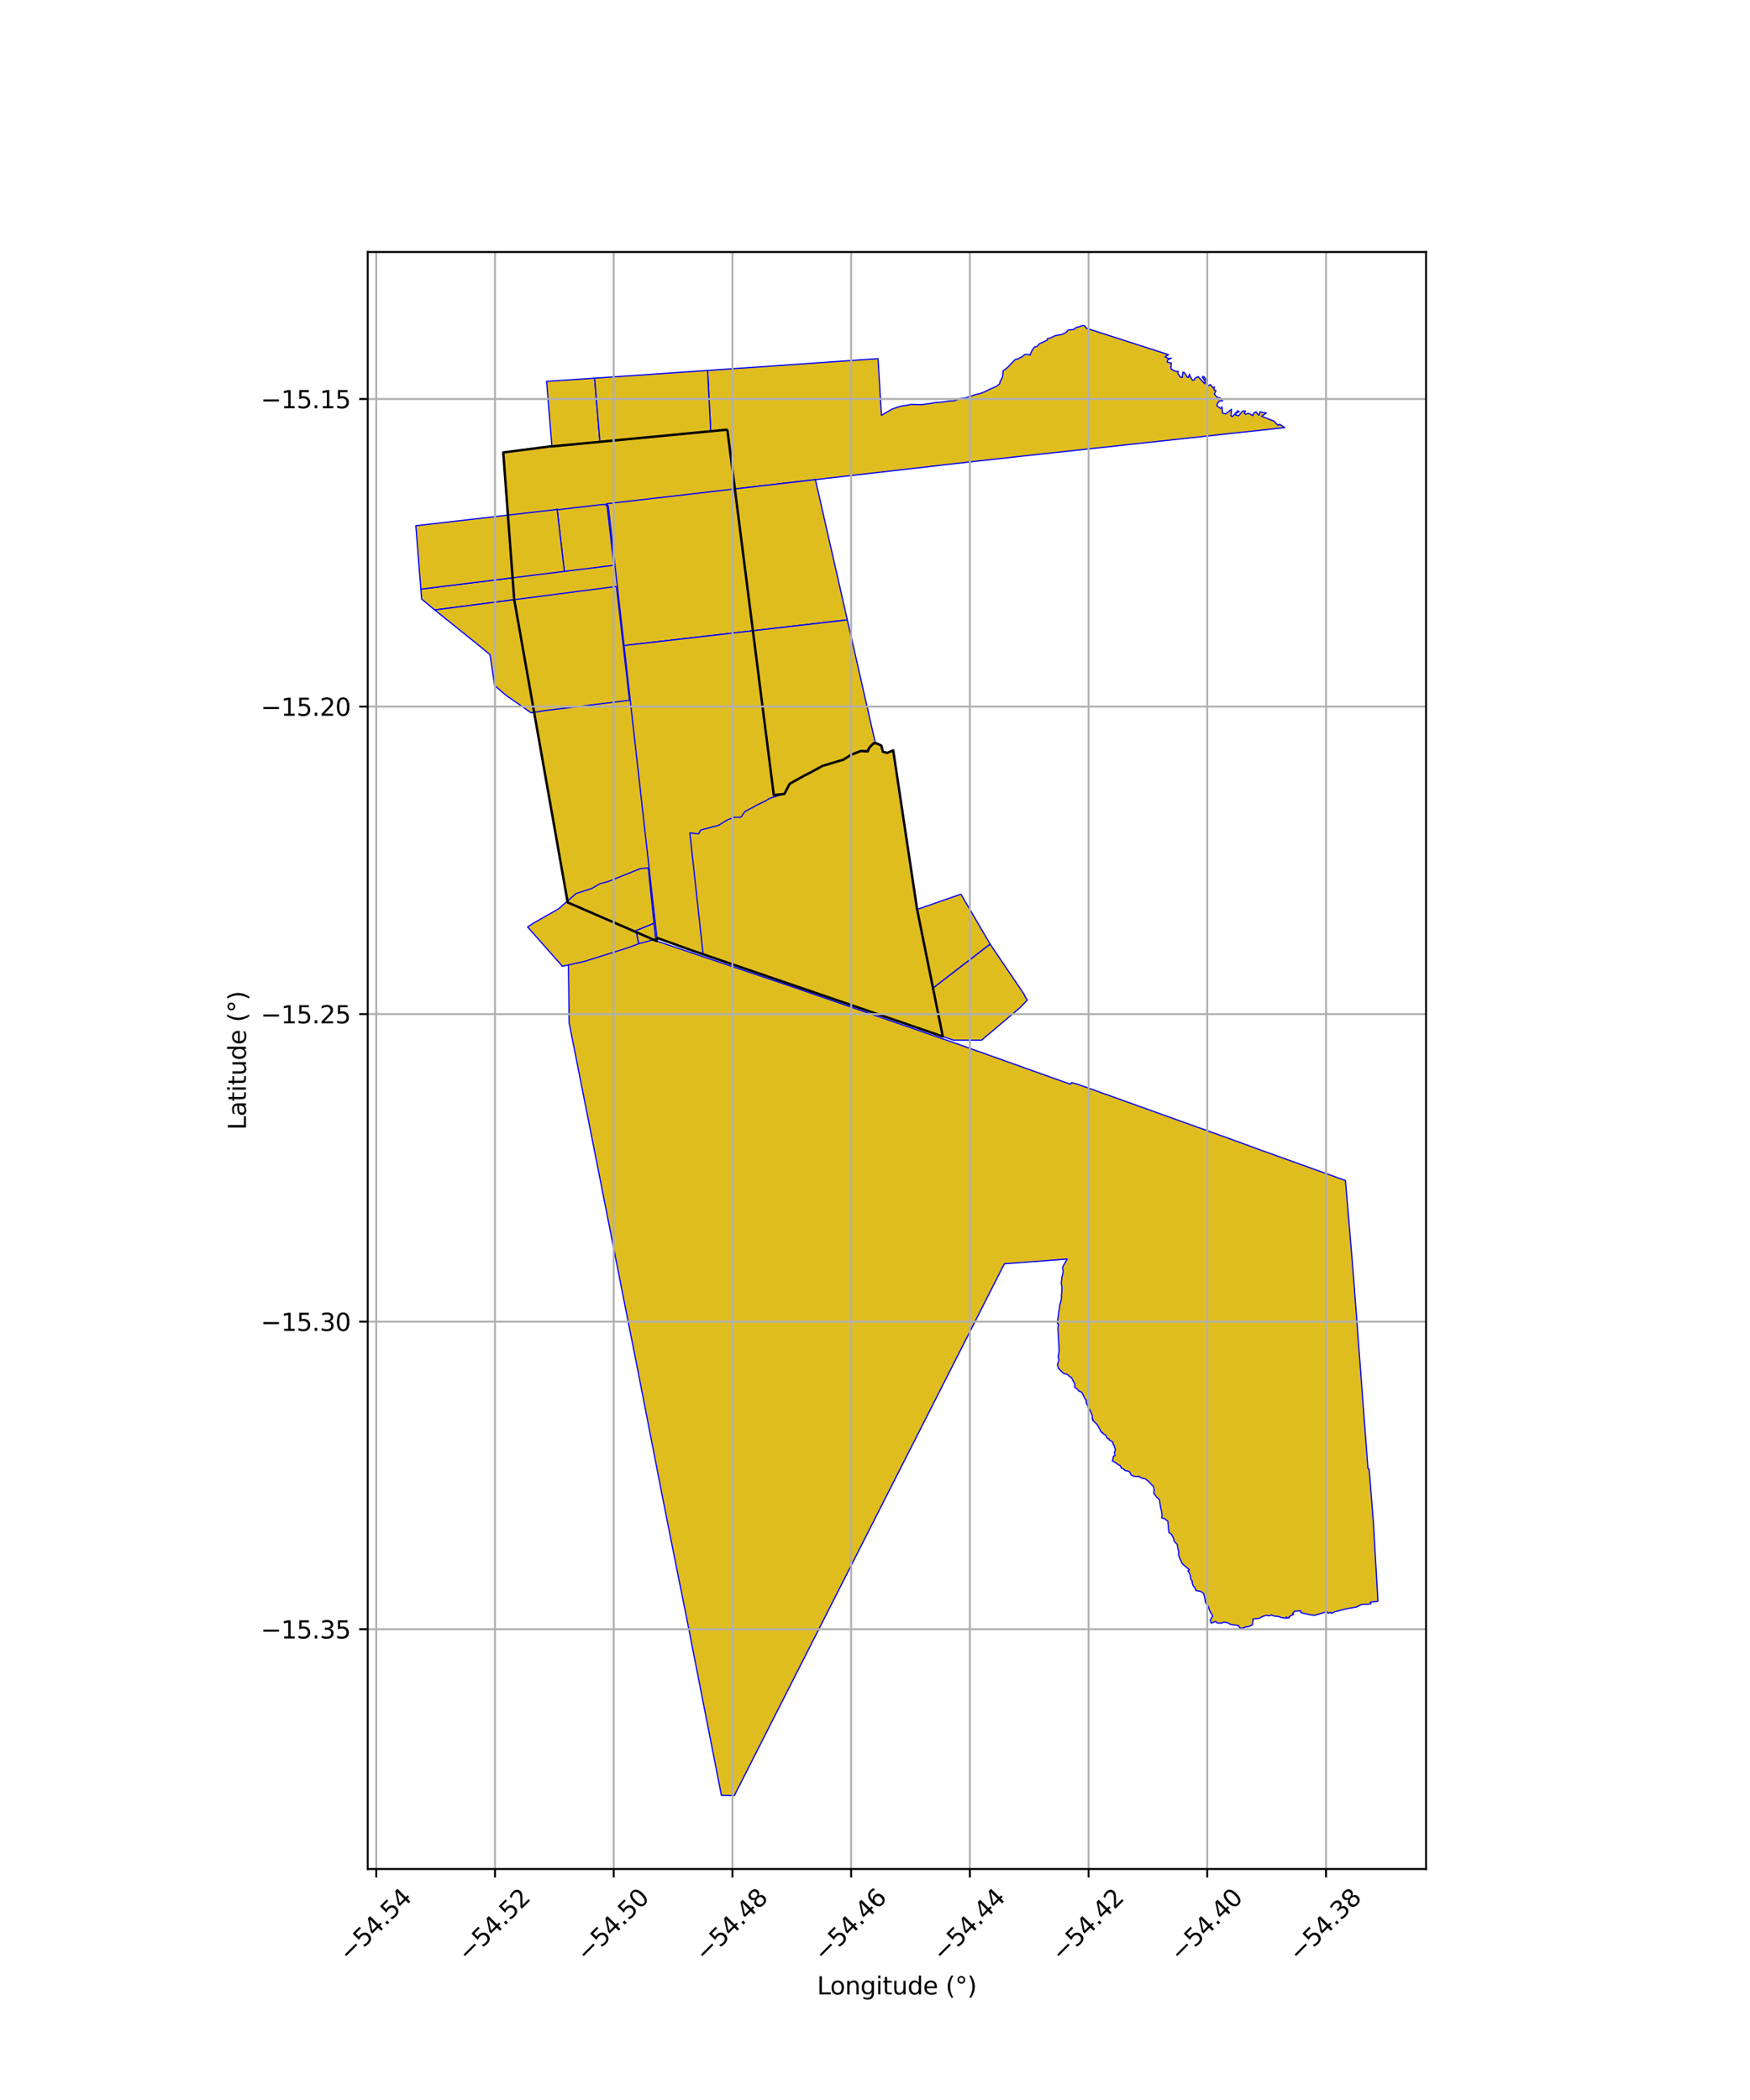 <?xml version="1.0" encoding="utf-8" standalone="no"?>
<!DOCTYPE svg PUBLIC "-//W3C//DTD SVG 1.1//EN"
  "http://www.w3.org/Graphics/SVG/1.1/DTD/svg11.dtd">
<svg xmlns:xlink="http://www.w3.org/1999/xlink" width="720pt" height="864pt" viewBox="0 0 720 864" xmlns="http://www.w3.org/2000/svg" version="1.1">
 <defs>
  <style type="text/css">*{stroke-linejoin: round; stroke-linecap: butt}</style>
 </defs>
 <g id="figure_1">
  <g id="patch_1">
   <path d="M 0 864 
L 720 864 
L 720 0 
L 0 0 
z
" style="fill: #ffffff"/>
  </g>
  <g id="axes_1">
   <g id="patch_2">
    <path d="M 151.288 768.96 
L 586.712 768.96 
L 586.712 103.68 
L 151.288 103.68 
z
" style="fill: #ffffff"/>
   </g>
   <g id="PatchCollection_1">
    <path d="M 445.553 133.92 
L 446.338 134.112 
L 446.989 135.051 
L 447.032 135.065 
L 480.797 145.935 
L 479.33 146.758 
L 480.616 147.468 
L 481.894 147.348 
L 480.312 148.2 
L 480.217 149.002 
L 481.885 149.376 
L 481.743 150.943 
L 481.803 151.852 
L 483.604 152.772 
L 484.802 152.824 
L 484.507 153.525 
L 485.724 155.203 
L 486.386 155.27 
L 486.728 153.136 
L 487.269 153.265 
L 488.417 155.089 
L 488.949 155.267 
L 489.384 153.951 
L 489.71 154.876 
L 490.561 156.35 
L 491.18 156.477 
L 491.558 155.759 
L 492.914 154.929 
L 495.681 157.881 
L 495.872 157.025 
L 494.648 155.198 
L 495.099 154.821 
L 496.639 156.64 
L 496.667 157.947 
L 497.04 158.765 
L 497.98 158.218 
L 499.1 159.576 
L 499.619 159.218 
L 499.462 160.417 
L 500.28 160.694 
L 499.596 162.19 
L 501.319 163.893 
L 501.791 163.565 
L 503.042 164.932 
L 501.633 164.987 
L 500.799 166.078 
L 500.68 166.961 
L 502.184 168.072 
L 502.754 167.426 
L 503.004 169.922 
L 504.206 170.333 
L 506.704 168.379 
L 506.439 170.997 
L 506.987 171.426 
L 509.241 169.035 
L 509.84 169.316 
L 508.496 170.019 
L 508.361 170.764 
L 509.627 171.047 
L 511.149 169.247 
L 512.354 169.031 
L 512.042 169.964 
L 512.445 170.469 
L 513.683 170.023 
L 515.473 171.001 
L 515.816 169.976 
L 516.754 169.415 
L 517.201 170.06 
L 517.965 170.892 
L 518.457 169.371 
L 518.992 169.635 
L 521.042 169.894 
L 519.074 171.267 
L 524.22 173.294 
L 525.804 175.023 
L 526.454 174.568 
L 528.588 175.921 
L 504.844 178.504 
L 475.878 181.653 
L 419.728 187.753 
L 397.384 190.234 
L 335.485 197.332 
L 300.311 201.394 
L 297.207 201.752 
L 296.837 201.666 
L 295.98 201.121 
L 295.661 200.868 
L 294.849 200.606 
L 293.495 198.737 
L 293.463 198.057 
L 293.42 197.212 
L 291.118 152.408 
L 299.152 151.868 
L 326.995 149.939 
L 361.246 147.556 
L 362.608 169.998 
L 362.66 170.861 
L 367.004 168.323 
L 369.76 167.365 
L 371.079 167.021 
L 373.46 166.702 
L 374.79 166.362 
L 376.789 166.404 
L 379.04 166.481 
L 382.454 166.059 
L 384.997 165.607 
L 387.593 165.451 
L 390.325 165.036 
L 392.702 164.848 
L 395.262 163.944 
L 397.168 163.747 
L 398.86 163.169 
L 401.213 162.414 
L 403.529 161.824 
L 405.219 161.124 
L 407.683 159.935 
L 409.986 158.939 
L 411.273 157.921 
L 411.444 157.084 
L 412.478 155.062 
L 412.728 152.564 
L 414.662 151.089 
L 416.691 148.898 
L 417.729 147.889 
L 418.727 147.734 
L 419.808 147.049 
L 420.34 146.917 
L 421.555 145.898 
L 422.105 145.757 
L 423.451 145.906 
L 423.785 146.145 
L 424.447 144.491 
L 425.401 142.988 
L 425.967 142.693 
L 426.708 142.565 
L 427.5 141.519 
L 430.923 139.897 
L 430.899 139.328 
L 431.909 139.135 
L 434.236 138.077 
L 436.782 137.637 
L 438.644 136.736 
L 439.437 135.814 
L 441.748 135.532 
L 442.733 134.778 
L 443.916 134.452 
L 445.553 133.92 
" clip-path="url(#pbb862dd84d)" style="fill: #e0bd1f; stroke: #0000ff; stroke-width: 0.5"/>
    <path d="M 244.632 155.59 
L 248.952 207.153 
L 248.428 207.046 
L 229.892 209.201 
L 229.123 208.837 
L 224.884 156.906 
L 244.632 155.59 
" clip-path="url(#pbb862dd84d)" style="fill: #e0bd1f; stroke: #0000ff; stroke-width: 0.5"/>
    <path d="M 291.118 152.408 
L 293.42 197.212 
L 293.463 198.057 
L 293.451 198.752 
L 294.822 200.646 
L 295.639 200.909 
L 295.954 201.159 
L 296.819 201.708 
L 297.006 201.782 
L 295.427 201.964 
L 249.354 207.288 
L 248.952 207.153 
L 244.632 155.59 
L 291.118 152.408 
" clip-path="url(#pbb862dd84d)" style="fill: #e0bd1f; stroke: #0000ff; stroke-width: 0.5"/>
    <path d="M 233.562 371.289 
L 270.107 387.145 
L 325.105 405.696 
L 365.851 419.797 
L 388.087 427.491 
L 391.474 428.641 
L 440.417 446.084 
L 440.919 445.415 
L 443.328 446.093 
L 446.203 447.09 
L 454.304 449.993 
L 461.794 452.677 
L 469.589 455.474 
L 477.385 458.272 
L 485.174 461.068 
L 492.971 463.861 
L 506.79 468.815 
L 511.466 470.514 
L 518.154 472.992 
L 543.941 482.234 
L 553.567 485.714 
L 555.526 509.04 
L 556.902 525.656 
L 562.799 604.004 
L 563.323 604.599 
L 565.107 627.155 
L 566.92 658.806 
L 563.877 659.131 
L 564.027 659.866 
L 562.839 660.027 
L 560.126 660.168 
L 557.908 661.218 
L 554.521 661.8 
L 551.918 662.427 
L 549.225 663.088 
L 547.811 663.807 
L 547.373 663.309 
L 546.43 663.727 
L 545.903 663.082 
L 540.839 664.621 
L 538.981 664.365 
L 536.786 663.866 
L 535.238 663.44 
L 535.139 662.724 
L 532.546 662.927 
L 531.781 663.994 
L 532.223 664.223 
L 531.23 664.71 
L 530.369 665.165 
L 530.473 665.643 
L 529.536 665.73 
L 529.408 665.318 
L 529.014 665.369 
L 529.091 665.785 
L 527.211 665.494 
L 525.871 665.019 
L 524.21 664.883 
L 523.009 664.486 
L 522.099 664.827 
L 521.013 664.56 
L 519.325 665.126 
L 517.89 665.887 
L 515.592 666.071 
L 515.292 668.53 
L 513.736 669.213 
L 512.464 669.36 
L 511.178 669.852 
L 510.117 669.795 
L 509.496 668.789 
L 507.611 668.548 
L 506.131 668.285 
L 505.173 667.648 
L 503.616 667.395 
L 502.474 667.795 
L 500.911 667.743 
L 499.99 667.105 
L 498.351 667.847 
L 497.93 666.657 
L 498.885 664.886 
L 497.628 662.507 
L 497.142 660.912 
L 495.989 659.356 
L 495.72 657.63 
L 495.191 655.531 
L 493.979 654.75 
L 491.997 654.384 
L 491.755 653.471 
L 490.805 652.244 
L 490.467 651.121 
L 490.595 650.692 
L 489.938 649.633 
L 489.718 648.125 
L 489.287 647.137 
L 488.744 646.279 
L 489.355 645.843 
L 486.928 643.802 
L 486.209 643.048 
L 485.91 642.139 
L 485.275 640.954 
L 484.839 639.362 
L 485.032 638.673 
L 484.611 637.021 
L 484.288 635.338 
L 483.642 634.748 
L 483.005 633.918 
L 482.918 633.08 
L 481.968 631.24 
L 480.938 630.543 
L 480.666 628.232 
L 480.49 625.875 
L 479.173 624.867 
L 477.956 624.503 
L 478.084 623.241 
L 477.816 621.339 
L 477.629 620.89 
L 477.085 617.669 
L 477.034 617.071 
L 475.782 615.857 
L 474.69 614.372 
L 474.838 613.067 
L 474.723 612.124 
L 474.524 611.482 
L 473.867 610.926 
L 472.415 609.348 
L 471.065 608.374 
L 470.209 608.272 
L 469.013 607.801 
L 468.618 607.395 
L 467.783 607.517 
L 466.629 607.419 
L 465.433 606.892 
L 464.656 605.454 
L 463.774 605.187 
L 462.763 604.938 
L 462.35 604.453 
L 461.942 604.262 
L 461.354 604.056 
L 460.952 603.048 
L 460.183 602.665 
L 459.068 601.879 
L 458.167 601.318 
L 457.627 601.046 
L 457.959 600.177 
L 457.996 599.441 
L 458.292 598.999 
L 458.657 598.954 
L 458.668 598.54 
L 458.485 597.63 
L 458.75 597.061 
L 458.895 596.067 
L 458.655 595.758 
L 458.473 595.046 
L 458.413 594.654 
L 457.95 594.216 
L 457.889 593.439 
L 457.591 593.127 
L 457.141 592.826 
L 456.584 592.668 
L 456.261 591.972 
L 455.869 591.999 
L 455.561 591.723 
L 454.95 590.575 
L 454.644 590.252 
L 454.279 590.15 
L 453.779 589.735 
L 453.709 589.449 
L 453.27 589.377 
L 453.014 588.851 
L 452.748 588.834 
L 452.718 588.431 
L 451.354 586.053 
L 449.507 584.297 
L 449.733 584.094 
L 449.632 583.847 
L 449.333 583.738 
L 449.428 582.628 
L 448.343 579.856 
L 447.786 579.502 
L 447.639 578.597 
L 446.862 577.104 
L 446.958 576.103 
L 446.399 575.556 
L 445.098 572.846 
L 443.918 572.323 
L 442.91 571.249 
L 442.166 570.726 
L 442.235 569.515 
L 440.789 566.719 
L 440.289 566.503 
L 439.04 565.406 
L 437.653 565.126 
L 435.469 563.002 
L 435.043 561.438 
L 435.709 559.554 
L 435.334 558.274 
L 435.731 555.866 
L 435.68 554.286 
L 435.244 546.568 
L 435.475 544.841 
L 434.99 544.382 
L 435.695 539.204 
L 435.824 538.502 
L 435.906 538.174 
L 435.883 537.323 
L 436.57 535.061 
L 436.735 533.729 
L 436.675 532.617 
L 436.832 532.038 
L 436.923 529.509 
L 436.627 528.025 
L 436.808 526.033 
L 437.046 524.786 
L 437.223 524.371 
L 437.426 522.981 
L 437.224 521.964 
L 437.225 521.177 
L 438.075 519.734 
L 439.073 517.985 
L 417.317 519.668 
L 413.216 519.969 
L 302.147 738.72 
L 296.802 738.633 
L 294.491 726.844 
L 290.466 706.318 
L 282.367 665.004 
L 280.728 656.821 
L 278.408 645.316 
L 272.191 614.013 
L 262.342 563.45 
L 256.061 531.705 
L 246.13 481.275 
L 234.156 420.857 
L 233.562 371.289 
" clip-path="url(#pbb862dd84d)" style="fill: #e0bd1f; stroke: #0000ff; stroke-width: 0.5"/>
    <path d="M 252.579 232.568 
L 253.611 241.275 
L 178.864 250.956 
L 173.468 246.462 
L 173.146 242.385 
L 232.193 235.085 
L 252.579 232.568 
" clip-path="url(#pbb862dd84d)" style="fill: #e0bd1f; stroke: #0000ff; stroke-width: 0.5"/>
    <path d="M 299.246 176.771 
L 318.352 327.115 
L 322.706 326.665 
L 324.931 322.437 
L 330.886 319.13 
L 333.755 317.672 
L 338.356 315.127 
L 343.599 313.561 
L 346.982 312.571 
L 350.162 310.546 
L 354.118 308.993 
L 356.984 309.159 
L 357.66 307.653 
L 358.181 307.036 
L 359.422 305.82 
L 360.683 305.834 
L 362.604 306.766 
L 363.239 309.267 
L 365.05 309.765 
L 367.487 308.712 
L 377.326 374.155 
L 387.889 426.459 
L 284.784 391.081 
L 270.427 385.917 
L 270.107 387.145 
L 233.562 371.289 
L 211.563 246.658 
L 207.049 186.157 
L 226.363 183.655 
L 227.278 183.644 
L 299.246 176.771 
" clip-path="url(#pbb862dd84d)" style="fill: #e0bd1f; stroke: #0000ff; stroke-width: 0.5"/>
    <path d="M 266.713 357.084 
L 269.08 379.891 
L 261.71 382.873 
L 262.814 388.263 
L 258.584 389.868 
L 240.526 395.532 
L 231.387 397.551 
L 217.073 381.378 
L 219.379 379.862 
L 229.699 373.982 
L 237.038 367.619 
L 243.437 365.55 
L 246.736 363.642 
L 250.473 362.587 
L 263.446 357.384 
L 266.713 357.084 
" clip-path="url(#pbb862dd84d)" style="fill: #e0bd1f; stroke: #0000ff; stroke-width: 0.5"/>
    <path d="M 248.409 207.509 
L 249.139 207.698 
L 249.55 208.031 
L 249.802 208.462 
L 252.579 232.568 
L 232.193 235.085 
L 229.209 209.466 
L 229.747 209.678 
L 248.409 207.509 
" clip-path="url(#pbb862dd84d)" style="fill: #e0bd1f; stroke: #0000ff; stroke-width: 0.5"/>
    <path d="M 335.485 197.332 
L 348.618 255.043 
L 256.767 265.598 
L 250.27 208.335 
L 250.1 207.859 
L 249.354 207.288 
L 297.006 201.782 
L 335.485 197.332 
" clip-path="url(#pbb862dd84d)" style="fill: #e0bd1f; stroke: #0000ff; stroke-width: 0.5"/>
    <path d="M 348.618 255.043 
L 359.922 304.709 
L 360.344 305.823 
L 359.399 305.721 
L 358.125 306.969 
L 357.59 307.608 
L 356.738 308.777 
L 354.098 308.901 
L 350.142 310.453 
L 347.591 312.075 
L 346.926 312.406 
L 343.586 313.465 
L 338.343 315.031 
L 333.727 317.582 
L 330.855 319.041 
L 324.864 322.386 
L 324.622 322.847 
L 322.654 326.586 
L 316.736 328.439 
L 314.896 329.553 
L 312.731 330.564 
L 306.476 333.888 
L 304.815 336.249 
L 301.96 336.283 
L 299.458 337.237 
L 295.618 339.575 
L 288.349 341.461 
L 287.405 343.079 
L 283.824 342.685 
L 283.849 342.916 
L 289.262 392.458 
L 284.799 391.069 
L 270.441 385.904 
L 270.24 385.431 
L 266.976 356.408 
L 256.767 265.598 
L 348.618 255.043 
" clip-path="url(#pbb862dd84d)" style="fill: #e0bd1f; stroke: #0000ff; stroke-width: 0.5"/>
    <path d="M 269.08 379.891 
L 269.752 386.371 
L 262.814 388.263 
L 261.71 382.873 
L 269.08 379.891 
" clip-path="url(#pbb862dd84d)" style="fill: #e0bd1f; stroke: #0000ff; stroke-width: 0.5"/>
    <path d="M 395.355 367.879 
L 407.375 388.446 
L 383.867 406.548 
L 377.326 374.155 
L 395.355 367.879 
" clip-path="url(#pbb862dd84d)" style="fill: #e0bd1f; stroke: #0000ff; stroke-width: 0.5"/>
    <path d="M 407.375 388.446 
L 421.244 408.924 
L 421.857 410.251 
L 422.692 411.431 
L 419.588 414.65 
L 403.858 427.957 
L 392.202 427.931 
L 392.021 427.865 
L 387.889 426.459 
L 383.867 406.548 
L 407.375 388.446 
" clip-path="url(#pbb862dd84d)" style="fill: #e0bd1f; stroke: #0000ff; stroke-width: 0.5"/>
    <path d="M 253.611 241.275 
L 258.998 288.109 
L 223.568 292.436 
L 223.406 292.464 
L 218.523 293.281 
L 208.142 286.038 
L 203.508 282.041 
L 201.607 269.337 
L 196.546 265.168 
L 178.864 250.956 
L 253.611 241.275 
" clip-path="url(#pbb862dd84d)" style="fill: #e0bd1f; stroke: #0000ff; stroke-width: 0.5"/>
    <path d="M 229.209 209.466 
L 232.193 235.085 
L 173.146 242.385 
L 171.08 216.301 
L 228.73 209.657 
L 229.209 209.466 
" clip-path="url(#pbb862dd84d)" style="fill: #e0bd1f; stroke: #0000ff; stroke-width: 0.5"/>
   </g>
   <g id="PatchCollection_2">
    <path d="M 299.246 176.771 
L 318.352 327.115 
L 322.706 326.665 
L 324.931 322.437 
L 330.886 319.13 
L 333.755 317.672 
L 338.356 315.127 
L 343.599 313.561 
L 346.982 312.571 
L 350.162 310.546 
L 354.118 308.993 
L 356.984 309.159 
L 357.66 307.653 
L 358.181 307.036 
L 359.422 305.82 
L 360.683 305.834 
L 362.604 306.766 
L 363.239 309.267 
L 365.05 309.765 
L 367.487 308.712 
L 377.326 374.155 
L 387.889 426.459 
L 284.784 391.081 
L 270.427 385.917 
L 270.107 387.145 
L 233.562 371.289 
L 211.563 246.658 
L 207.049 186.157 
L 226.363 183.655 
L 227.278 183.644 
L 299.246 176.771 
" clip-path="url(#pbb862dd84d)" style="fill: none; stroke: #000000"/>
   </g>
   <g id="matplotlib.axis_1">
    <g id="xtick_1">
     <g id="line2d_1">
      <path d="M 154.814 768.96 
L 154.814 103.68 
" clip-path="url(#pbb862dd84d)" style="fill: none; stroke: #b0b0b0; stroke-width: 0.8; stroke-linecap: square"/>
     </g>
     <g id="line2d_2">
      <defs>
       <path id="m83c471c3a8" d="M 0 0 
L 0 3.5 
" style="stroke: #000000; stroke-width: 0.8"/>
      </defs>
      <g>
       <use xlink:href="#m83c471c3a8" x="154.814" y="768.96" style="stroke: #000000; stroke-width: 0.8"/>
      </g>
     </g>
     <g id="text_1">
      <!-- −54.54 -->
      <g transform="translate(143.681 807.501) rotate(-45) scale(0.1 -0.1)">
       <defs>
        <path id="DejaVuSans-2212" d="M 678 2272 
L 4684 2272 
L 4684 1741 
L 678 1741 
L 678 2272 
z
" transform="scale(0.016)"/>
        <path id="DejaVuSans-35" d="M 691 4666 
L 3169 4666 
L 3169 4134 
L 1269 4134 
L 1269 2991 
Q 1406 3038 1543 3061 
Q 1681 3084 1819 3084 
Q 2600 3084 3056 2656 
Q 3513 2228 3513 1497 
Q 3513 744 3044 326 
Q 2575 -91 1722 -91 
Q 1428 -91 1123 -41 
Q 819 9 494 109 
L 494 744 
Q 775 591 1075 516 
Q 1375 441 1709 441 
Q 2250 441 2565 725 
Q 2881 1009 2881 1497 
Q 2881 1984 2565 2268 
Q 2250 2553 1709 2553 
Q 1456 2553 1204 2497 
Q 953 2441 691 2322 
L 691 4666 
z
" transform="scale(0.016)"/>
        <path id="DejaVuSans-34" d="M 2419 4116 
L 825 1625 
L 2419 1625 
L 2419 4116 
z
M 2253 4666 
L 3047 4666 
L 3047 1625 
L 3713 1625 
L 3713 1100 
L 3047 1100 
L 3047 0 
L 2419 0 
L 2419 1100 
L 313 1100 
L 313 1709 
L 2253 4666 
z
" transform="scale(0.016)"/>
        <path id="DejaVuSans-2e" d="M 684 794 
L 1344 794 
L 1344 0 
L 684 0 
L 684 794 
z
" transform="scale(0.016)"/>
       </defs>
       <use xlink:href="#DejaVuSans-2212"/>
       <use xlink:href="#DejaVuSans-35" transform="translate(83.789 0)"/>
       <use xlink:href="#DejaVuSans-34" transform="translate(147.412 0)"/>
       <use xlink:href="#DejaVuSans-2e" transform="translate(211.035 0)"/>
       <use xlink:href="#DejaVuSans-35" transform="translate(242.822 0)"/>
       <use xlink:href="#DejaVuSans-34" transform="translate(306.445 0)"/>
      </g>
     </g>
    </g>
    <g id="xtick_2">
     <g id="line2d_3">
      <path d="M 203.657 768.96 
L 203.657 103.68 
" clip-path="url(#pbb862dd84d)" style="fill: none; stroke: #b0b0b0; stroke-width: 0.8; stroke-linecap: square"/>
     </g>
     <g id="line2d_4">
      <g>
       <use xlink:href="#m83c471c3a8" x="203.657" y="768.96" style="stroke: #000000; stroke-width: 0.8"/>
      </g>
     </g>
     <g id="text_2">
      <!-- −54.52 -->
      <g transform="translate(192.524 807.501) rotate(-45) scale(0.1 -0.1)">
       <defs>
        <path id="DejaVuSans-32" d="M 1228 531 
L 3431 531 
L 3431 0 
L 469 0 
L 469 531 
Q 828 903 1448 1529 
Q 2069 2156 2228 2338 
Q 2531 2678 2651 2914 
Q 2772 3150 2772 3378 
Q 2772 3750 2511 3984 
Q 2250 4219 1831 4219 
Q 1534 4219 1204 4116 
Q 875 4013 500 3803 
L 500 4441 
Q 881 4594 1212 4672 
Q 1544 4750 1819 4750 
Q 2544 4750 2975 4387 
Q 3406 4025 3406 3419 
Q 3406 3131 3298 2873 
Q 3191 2616 2906 2266 
Q 2828 2175 2409 1742 
Q 1991 1309 1228 531 
z
" transform="scale(0.016)"/>
       </defs>
       <use xlink:href="#DejaVuSans-2212"/>
       <use xlink:href="#DejaVuSans-35" transform="translate(83.789 0)"/>
       <use xlink:href="#DejaVuSans-34" transform="translate(147.412 0)"/>
       <use xlink:href="#DejaVuSans-2e" transform="translate(211.035 0)"/>
       <use xlink:href="#DejaVuSans-35" transform="translate(242.822 0)"/>
       <use xlink:href="#DejaVuSans-32" transform="translate(306.445 0)"/>
      </g>
     </g>
    </g>
    <g id="xtick_3">
     <g id="line2d_5">
      <path d="M 252.499 768.96 
L 252.499 103.68 
" clip-path="url(#pbb862dd84d)" style="fill: none; stroke: #b0b0b0; stroke-width: 0.8; stroke-linecap: square"/>
     </g>
     <g id="line2d_6">
      <g>
       <use xlink:href="#m83c471c3a8" x="252.499" y="768.96" style="stroke: #000000; stroke-width: 0.8"/>
      </g>
     </g>
     <g id="text_3">
      <!-- −54.50 -->
      <g transform="translate(241.366 807.501) rotate(-45) scale(0.1 -0.1)">
       <defs>
        <path id="DejaVuSans-30" d="M 2034 4250 
Q 1547 4250 1301 3770 
Q 1056 3291 1056 2328 
Q 1056 1369 1301 889 
Q 1547 409 2034 409 
Q 2525 409 2770 889 
Q 3016 1369 3016 2328 
Q 3016 3291 2770 3770 
Q 2525 4250 2034 4250 
z
M 2034 4750 
Q 2819 4750 3233 4129 
Q 3647 3509 3647 2328 
Q 3647 1150 3233 529 
Q 2819 -91 2034 -91 
Q 1250 -91 836 529 
Q 422 1150 422 2328 
Q 422 3509 836 4129 
Q 1250 4750 2034 4750 
z
" transform="scale(0.016)"/>
       </defs>
       <use xlink:href="#DejaVuSans-2212"/>
       <use xlink:href="#DejaVuSans-35" transform="translate(83.789 0)"/>
       <use xlink:href="#DejaVuSans-34" transform="translate(147.412 0)"/>
       <use xlink:href="#DejaVuSans-2e" transform="translate(211.035 0)"/>
       <use xlink:href="#DejaVuSans-35" transform="translate(242.822 0)"/>
       <use xlink:href="#DejaVuSans-30" transform="translate(306.445 0)"/>
      </g>
     </g>
    </g>
    <g id="xtick_4">
     <g id="line2d_7">
      <path d="M 301.342 768.96 
L 301.342 103.68 
" clip-path="url(#pbb862dd84d)" style="fill: none; stroke: #b0b0b0; stroke-width: 0.8; stroke-linecap: square"/>
     </g>
     <g id="line2d_8">
      <g>
       <use xlink:href="#m83c471c3a8" x="301.342" y="768.96" style="stroke: #000000; stroke-width: 0.8"/>
      </g>
     </g>
     <g id="text_4">
      <!-- −54.48 -->
      <g transform="translate(290.209 807.501) rotate(-45) scale(0.1 -0.1)">
       <defs>
        <path id="DejaVuSans-38" d="M 2034 2216 
Q 1584 2216 1326 1975 
Q 1069 1734 1069 1313 
Q 1069 891 1326 650 
Q 1584 409 2034 409 
Q 2484 409 2743 651 
Q 3003 894 3003 1313 
Q 3003 1734 2745 1975 
Q 2488 2216 2034 2216 
z
M 1403 2484 
Q 997 2584 770 2862 
Q 544 3141 544 3541 
Q 544 4100 942 4425 
Q 1341 4750 2034 4750 
Q 2731 4750 3128 4425 
Q 3525 4100 3525 3541 
Q 3525 3141 3298 2862 
Q 3072 2584 2669 2484 
Q 3125 2378 3379 2068 
Q 3634 1759 3634 1313 
Q 3634 634 3220 271 
Q 2806 -91 2034 -91 
Q 1263 -91 848 271 
Q 434 634 434 1313 
Q 434 1759 690 2068 
Q 947 2378 1403 2484 
z
M 1172 3481 
Q 1172 3119 1398 2916 
Q 1625 2713 2034 2713 
Q 2441 2713 2670 2916 
Q 2900 3119 2900 3481 
Q 2900 3844 2670 4047 
Q 2441 4250 2034 4250 
Q 1625 4250 1398 4047 
Q 1172 3844 1172 3481 
z
" transform="scale(0.016)"/>
       </defs>
       <use xlink:href="#DejaVuSans-2212"/>
       <use xlink:href="#DejaVuSans-35" transform="translate(83.789 0)"/>
       <use xlink:href="#DejaVuSans-34" transform="translate(147.412 0)"/>
       <use xlink:href="#DejaVuSans-2e" transform="translate(211.035 0)"/>
       <use xlink:href="#DejaVuSans-34" transform="translate(242.822 0)"/>
       <use xlink:href="#DejaVuSans-38" transform="translate(306.445 0)"/>
      </g>
     </g>
    </g>
    <g id="xtick_5">
     <g id="line2d_9">
      <path d="M 350.185 768.96 
L 350.185 103.68 
" clip-path="url(#pbb862dd84d)" style="fill: none; stroke: #b0b0b0; stroke-width: 0.8; stroke-linecap: square"/>
     </g>
     <g id="line2d_10">
      <g>
       <use xlink:href="#m83c471c3a8" x="350.185" y="768.96" style="stroke: #000000; stroke-width: 0.8"/>
      </g>
     </g>
     <g id="text_5">
      <!-- −54.46 -->
      <g transform="translate(339.052 807.501) rotate(-45) scale(0.1 -0.1)">
       <defs>
        <path id="DejaVuSans-36" d="M 2113 2584 
Q 1688 2584 1439 2293 
Q 1191 2003 1191 1497 
Q 1191 994 1439 701 
Q 1688 409 2113 409 
Q 2538 409 2786 701 
Q 3034 994 3034 1497 
Q 3034 2003 2786 2293 
Q 2538 2584 2113 2584 
z
M 3366 4563 
L 3366 3988 
Q 3128 4100 2886 4159 
Q 2644 4219 2406 4219 
Q 1781 4219 1451 3797 
Q 1122 3375 1075 2522 
Q 1259 2794 1537 2939 
Q 1816 3084 2150 3084 
Q 2853 3084 3261 2657 
Q 3669 2231 3669 1497 
Q 3669 778 3244 343 
Q 2819 -91 2113 -91 
Q 1303 -91 875 529 
Q 447 1150 447 2328 
Q 447 3434 972 4092 
Q 1497 4750 2381 4750 
Q 2619 4750 2861 4703 
Q 3103 4656 3366 4563 
z
" transform="scale(0.016)"/>
       </defs>
       <use xlink:href="#DejaVuSans-2212"/>
       <use xlink:href="#DejaVuSans-35" transform="translate(83.789 0)"/>
       <use xlink:href="#DejaVuSans-34" transform="translate(147.412 0)"/>
       <use xlink:href="#DejaVuSans-2e" transform="translate(211.035 0)"/>
       <use xlink:href="#DejaVuSans-34" transform="translate(242.822 0)"/>
       <use xlink:href="#DejaVuSans-36" transform="translate(306.445 0)"/>
      </g>
     </g>
    </g>
    <g id="xtick_6">
     <g id="line2d_11">
      <path d="M 399.027 768.96 
L 399.027 103.68 
" clip-path="url(#pbb862dd84d)" style="fill: none; stroke: #b0b0b0; stroke-width: 0.8; stroke-linecap: square"/>
     </g>
     <g id="line2d_12">
      <g>
       <use xlink:href="#m83c471c3a8" x="399.027" y="768.96" style="stroke: #000000; stroke-width: 0.8"/>
      </g>
     </g>
     <g id="text_6">
      <!-- −54.44 -->
      <g transform="translate(387.894 807.501) rotate(-45) scale(0.1 -0.1)">
       <use xlink:href="#DejaVuSans-2212"/>
       <use xlink:href="#DejaVuSans-35" transform="translate(83.789 0)"/>
       <use xlink:href="#DejaVuSans-34" transform="translate(147.412 0)"/>
       <use xlink:href="#DejaVuSans-2e" transform="translate(211.035 0)"/>
       <use xlink:href="#DejaVuSans-34" transform="translate(242.822 0)"/>
       <use xlink:href="#DejaVuSans-34" transform="translate(306.445 0)"/>
      </g>
     </g>
    </g>
    <g id="xtick_7">
     <g id="line2d_13">
      <path d="M 447.87 768.96 
L 447.87 103.68 
" clip-path="url(#pbb862dd84d)" style="fill: none; stroke: #b0b0b0; stroke-width: 0.8; stroke-linecap: square"/>
     </g>
     <g id="line2d_14">
      <g>
       <use xlink:href="#m83c471c3a8" x="447.87" y="768.96" style="stroke: #000000; stroke-width: 0.8"/>
      </g>
     </g>
     <g id="text_7">
      <!-- −54.42 -->
      <g transform="translate(436.737 807.501) rotate(-45) scale(0.1 -0.1)">
       <use xlink:href="#DejaVuSans-2212"/>
       <use xlink:href="#DejaVuSans-35" transform="translate(83.789 0)"/>
       <use xlink:href="#DejaVuSans-34" transform="translate(147.412 0)"/>
       <use xlink:href="#DejaVuSans-2e" transform="translate(211.035 0)"/>
       <use xlink:href="#DejaVuSans-34" transform="translate(242.822 0)"/>
       <use xlink:href="#DejaVuSans-32" transform="translate(306.445 0)"/>
      </g>
     </g>
    </g>
    <g id="xtick_8">
     <g id="line2d_15">
      <path d="M 496.713 768.96 
L 496.713 103.68 
" clip-path="url(#pbb862dd84d)" style="fill: none; stroke: #b0b0b0; stroke-width: 0.8; stroke-linecap: square"/>
     </g>
     <g id="line2d_16">
      <g>
       <use xlink:href="#m83c471c3a8" x="496.713" y="768.96" style="stroke: #000000; stroke-width: 0.8"/>
      </g>
     </g>
     <g id="text_8">
      <!-- −54.40 -->
      <g transform="translate(485.58 807.501) rotate(-45) scale(0.1 -0.1)">
       <use xlink:href="#DejaVuSans-2212"/>
       <use xlink:href="#DejaVuSans-35" transform="translate(83.789 0)"/>
       <use xlink:href="#DejaVuSans-34" transform="translate(147.412 0)"/>
       <use xlink:href="#DejaVuSans-2e" transform="translate(211.035 0)"/>
       <use xlink:href="#DejaVuSans-34" transform="translate(242.822 0)"/>
       <use xlink:href="#DejaVuSans-30" transform="translate(306.445 0)"/>
      </g>
     </g>
    </g>
    <g id="xtick_9">
     <g id="line2d_17">
      <path d="M 545.555 768.96 
L 545.555 103.68 
" clip-path="url(#pbb862dd84d)" style="fill: none; stroke: #b0b0b0; stroke-width: 0.8; stroke-linecap: square"/>
     </g>
     <g id="line2d_18">
      <g>
       <use xlink:href="#m83c471c3a8" x="545.555" y="768.96" style="stroke: #000000; stroke-width: 0.8"/>
      </g>
     </g>
     <g id="text_9">
      <!-- −54.38 -->
      <g transform="translate(534.422 807.501) rotate(-45) scale(0.1 -0.1)">
       <defs>
        <path id="DejaVuSans-33" d="M 2597 2516 
Q 3050 2419 3304 2112 
Q 3559 1806 3559 1356 
Q 3559 666 3084 287 
Q 2609 -91 1734 -91 
Q 1441 -91 1130 -33 
Q 819 25 488 141 
L 488 750 
Q 750 597 1062 519 
Q 1375 441 1716 441 
Q 2309 441 2620 675 
Q 2931 909 2931 1356 
Q 2931 1769 2642 2001 
Q 2353 2234 1838 2234 
L 1294 2234 
L 1294 2753 
L 1863 2753 
Q 2328 2753 2575 2939 
Q 2822 3125 2822 3475 
Q 2822 3834 2567 4026 
Q 2313 4219 1838 4219 
Q 1578 4219 1281 4162 
Q 984 4106 628 3988 
L 628 4550 
Q 988 4650 1302 4700 
Q 1616 4750 1894 4750 
Q 2613 4750 3031 4423 
Q 3450 4097 3450 3541 
Q 3450 3153 3228 2886 
Q 3006 2619 2597 2516 
z
" transform="scale(0.016)"/>
       </defs>
       <use xlink:href="#DejaVuSans-2212"/>
       <use xlink:href="#DejaVuSans-35" transform="translate(83.789 0)"/>
       <use xlink:href="#DejaVuSans-34" transform="translate(147.412 0)"/>
       <use xlink:href="#DejaVuSans-2e" transform="translate(211.035 0)"/>
       <use xlink:href="#DejaVuSans-33" transform="translate(242.822 0)"/>
       <use xlink:href="#DejaVuSans-38" transform="translate(306.445 0)"/>
      </g>
     </g>
    </g>
    <g id="text_10">
     <!-- Longitude (°) -->
     <g transform="translate(336.14 820.57) scale(0.1 -0.1)">
      <defs>
       <path id="DejaVuSans-4c" d="M 628 4666 
L 1259 4666 
L 1259 531 
L 3531 531 
L 3531 0 
L 628 0 
L 628 4666 
z
" transform="scale(0.016)"/>
       <path id="DejaVuSans-6f" d="M 1959 3097 
Q 1497 3097 1228 2736 
Q 959 2375 959 1747 
Q 959 1119 1226 758 
Q 1494 397 1959 397 
Q 2419 397 2687 759 
Q 2956 1122 2956 1747 
Q 2956 2369 2687 2733 
Q 2419 3097 1959 3097 
z
M 1959 3584 
Q 2709 3584 3137 3096 
Q 3566 2609 3566 1747 
Q 3566 888 3137 398 
Q 2709 -91 1959 -91 
Q 1206 -91 779 398 
Q 353 888 353 1747 
Q 353 2609 779 3096 
Q 1206 3584 1959 3584 
z
" transform="scale(0.016)"/>
       <path id="DejaVuSans-6e" d="M 3513 2113 
L 3513 0 
L 2938 0 
L 2938 2094 
Q 2938 2591 2744 2837 
Q 2550 3084 2163 3084 
Q 1697 3084 1428 2787 
Q 1159 2491 1159 1978 
L 1159 0 
L 581 0 
L 581 3500 
L 1159 3500 
L 1159 2956 
Q 1366 3272 1645 3428 
Q 1925 3584 2291 3584 
Q 2894 3584 3203 3211 
Q 3513 2838 3513 2113 
z
" transform="scale(0.016)"/>
       <path id="DejaVuSans-67" d="M 2906 1791 
Q 2906 2416 2648 2759 
Q 2391 3103 1925 3103 
Q 1463 3103 1205 2759 
Q 947 2416 947 1791 
Q 947 1169 1205 825 
Q 1463 481 1925 481 
Q 2391 481 2648 825 
Q 2906 1169 2906 1791 
z
M 3481 434 
Q 3481 -459 3084 -895 
Q 2688 -1331 1869 -1331 
Q 1566 -1331 1297 -1286 
Q 1028 -1241 775 -1147 
L 775 -588 
Q 1028 -725 1275 -790 
Q 1522 -856 1778 -856 
Q 2344 -856 2625 -561 
Q 2906 -266 2906 331 
L 2906 616 
Q 2728 306 2450 153 
Q 2172 0 1784 0 
Q 1141 0 747 490 
Q 353 981 353 1791 
Q 353 2603 747 3093 
Q 1141 3584 1784 3584 
Q 2172 3584 2450 3431 
Q 2728 3278 2906 2969 
L 2906 3500 
L 3481 3500 
L 3481 434 
z
" transform="scale(0.016)"/>
       <path id="DejaVuSans-69" d="M 603 3500 
L 1178 3500 
L 1178 0 
L 603 0 
L 603 3500 
z
M 603 4863 
L 1178 4863 
L 1178 4134 
L 603 4134 
L 603 4863 
z
" transform="scale(0.016)"/>
       <path id="DejaVuSans-74" d="M 1172 4494 
L 1172 3500 
L 2356 3500 
L 2356 3053 
L 1172 3053 
L 1172 1153 
Q 1172 725 1289 603 
Q 1406 481 1766 481 
L 2356 481 
L 2356 0 
L 1766 0 
Q 1100 0 847 248 
Q 594 497 594 1153 
L 594 3053 
L 172 3053 
L 172 3500 
L 594 3500 
L 594 4494 
L 1172 4494 
z
" transform="scale(0.016)"/>
       <path id="DejaVuSans-75" d="M 544 1381 
L 544 3500 
L 1119 3500 
L 1119 1403 
Q 1119 906 1312 657 
Q 1506 409 1894 409 
Q 2359 409 2629 706 
Q 2900 1003 2900 1516 
L 2900 3500 
L 3475 3500 
L 3475 0 
L 2900 0 
L 2900 538 
Q 2691 219 2414 64 
Q 2138 -91 1772 -91 
Q 1169 -91 856 284 
Q 544 659 544 1381 
z
M 1991 3584 
L 1991 3584 
z
" transform="scale(0.016)"/>
       <path id="DejaVuSans-64" d="M 2906 2969 
L 2906 4863 
L 3481 4863 
L 3481 0 
L 2906 0 
L 2906 525 
Q 2725 213 2448 61 
Q 2172 -91 1784 -91 
Q 1150 -91 751 415 
Q 353 922 353 1747 
Q 353 2572 751 3078 
Q 1150 3584 1784 3584 
Q 2172 3584 2448 3432 
Q 2725 3281 2906 2969 
z
M 947 1747 
Q 947 1113 1208 752 
Q 1469 391 1925 391 
Q 2381 391 2643 752 
Q 2906 1113 2906 1747 
Q 2906 2381 2643 2742 
Q 2381 3103 1925 3103 
Q 1469 3103 1208 2742 
Q 947 2381 947 1747 
z
" transform="scale(0.016)"/>
       <path id="DejaVuSans-65" d="M 3597 1894 
L 3597 1613 
L 953 1613 
Q 991 1019 1311 708 
Q 1631 397 2203 397 
Q 2534 397 2845 478 
Q 3156 559 3463 722 
L 3463 178 
Q 3153 47 2828 -22 
Q 2503 -91 2169 -91 
Q 1331 -91 842 396 
Q 353 884 353 1716 
Q 353 2575 817 3079 
Q 1281 3584 2069 3584 
Q 2775 3584 3186 3129 
Q 3597 2675 3597 1894 
z
M 3022 2063 
Q 3016 2534 2758 2815 
Q 2500 3097 2075 3097 
Q 1594 3097 1305 2825 
Q 1016 2553 972 2059 
L 3022 2063 
z
" transform="scale(0.016)"/>
       <path id="DejaVuSans-20" transform="scale(0.016)"/>
       <path id="DejaVuSans-28" d="M 1984 4856 
Q 1566 4138 1362 3434 
Q 1159 2731 1159 2009 
Q 1159 1288 1364 580 
Q 1569 -128 1984 -844 
L 1484 -844 
Q 1016 -109 783 600 
Q 550 1309 550 2009 
Q 550 2706 781 3412 
Q 1013 4119 1484 4856 
L 1984 4856 
z
" transform="scale(0.016)"/>
       <path id="DejaVuSans-b0" d="M 1600 4347 
Q 1350 4347 1178 4173 
Q 1006 4000 1006 3750 
Q 1006 3503 1178 3333 
Q 1350 3163 1600 3163 
Q 1850 3163 2022 3333 
Q 2194 3503 2194 3750 
Q 2194 3997 2020 4172 
Q 1847 4347 1600 4347 
z
M 1600 4750 
Q 1800 4750 1984 4673 
Q 2169 4597 2303 4453 
Q 2447 4313 2519 4134 
Q 2591 3956 2591 3750 
Q 2591 3338 2302 3052 
Q 2013 2766 1594 2766 
Q 1172 2766 890 3047 
Q 609 3328 609 3750 
Q 609 4169 896 4459 
Q 1184 4750 1600 4750 
z
" transform="scale(0.016)"/>
       <path id="DejaVuSans-29" d="M 513 4856 
L 1013 4856 
Q 1481 4119 1714 3412 
Q 1947 2706 1947 2009 
Q 1947 1309 1714 600 
Q 1481 -109 1013 -844 
L 513 -844 
Q 928 -128 1133 580 
Q 1338 1288 1338 2009 
Q 1338 2731 1133 3434 
Q 928 4138 513 4856 
z
" transform="scale(0.016)"/>
      </defs>
      <use xlink:href="#DejaVuSans-4c"/>
      <use xlink:href="#DejaVuSans-6f" transform="translate(53.963 0)"/>
      <use xlink:href="#DejaVuSans-6e" transform="translate(115.145 0)"/>
      <use xlink:href="#DejaVuSans-67" transform="translate(178.523 0)"/>
      <use xlink:href="#DejaVuSans-69" transform="translate(242 0)"/>
      <use xlink:href="#DejaVuSans-74" transform="translate(269.783 0)"/>
      <use xlink:href="#DejaVuSans-75" transform="translate(308.992 0)"/>
      <use xlink:href="#DejaVuSans-64" transform="translate(372.371 0)"/>
      <use xlink:href="#DejaVuSans-65" transform="translate(435.848 0)"/>
      <use xlink:href="#DejaVuSans-20" transform="translate(497.371 0)"/>
      <use xlink:href="#DejaVuSans-28" transform="translate(529.158 0)"/>
      <use xlink:href="#DejaVuSans-b0" transform="translate(568.172 0)"/>
      <use xlink:href="#DejaVuSans-29" transform="translate(618.172 0)"/>
     </g>
    </g>
   </g>
   <g id="matplotlib.axis_2">
    <g id="ytick_1">
     <g id="line2d_19">
      <path d="M 151.288 670.306 
L 586.712 670.306 
" clip-path="url(#pbb862dd84d)" style="fill: none; stroke: #b0b0b0; stroke-width: 0.8; stroke-linecap: square"/>
     </g>
     <g id="line2d_20">
      <defs>
       <path id="m2e541dba40" d="M 0 0 
L -3.5 0 
" style="stroke: #000000; stroke-width: 0.8"/>
      </defs>
      <g>
       <use xlink:href="#m2e541dba40" x="151.288" y="670.306" style="stroke: #000000; stroke-width: 0.8"/>
      </g>
     </g>
     <g id="text_11">
      <!-- −15.35 -->
      <g transform="translate(107.28 674.105) scale(0.1 -0.1)">
       <defs>
        <path id="DejaVuSans-31" d="M 794 531 
L 1825 531 
L 1825 4091 
L 703 3866 
L 703 4441 
L 1819 4666 
L 2450 4666 
L 2450 531 
L 3481 531 
L 3481 0 
L 794 0 
L 794 531 
z
" transform="scale(0.016)"/>
       </defs>
       <use xlink:href="#DejaVuSans-2212"/>
       <use xlink:href="#DejaVuSans-31" transform="translate(83.789 0)"/>
       <use xlink:href="#DejaVuSans-35" transform="translate(147.412 0)"/>
       <use xlink:href="#DejaVuSans-2e" transform="translate(211.035 0)"/>
       <use xlink:href="#DejaVuSans-33" transform="translate(242.822 0)"/>
       <use xlink:href="#DejaVuSans-35" transform="translate(306.445 0)"/>
      </g>
     </g>
    </g>
    <g id="ytick_2">
     <g id="line2d_21">
      <path d="M 151.288 543.77 
L 586.712 543.77 
" clip-path="url(#pbb862dd84d)" style="fill: none; stroke: #b0b0b0; stroke-width: 0.8; stroke-linecap: square"/>
     </g>
     <g id="line2d_22">
      <g>
       <use xlink:href="#m2e541dba40" x="151.288" y="543.77" style="stroke: #000000; stroke-width: 0.8"/>
      </g>
     </g>
     <g id="text_12">
      <!-- −15.30 -->
      <g transform="translate(107.28 547.569) scale(0.1 -0.1)">
       <use xlink:href="#DejaVuSans-2212"/>
       <use xlink:href="#DejaVuSans-31" transform="translate(83.789 0)"/>
       <use xlink:href="#DejaVuSans-35" transform="translate(147.412 0)"/>
       <use xlink:href="#DejaVuSans-2e" transform="translate(211.035 0)"/>
       <use xlink:href="#DejaVuSans-33" transform="translate(242.822 0)"/>
       <use xlink:href="#DejaVuSans-30" transform="translate(306.445 0)"/>
      </g>
     </g>
    </g>
    <g id="ytick_3">
     <g id="line2d_23">
      <path d="M 151.288 417.234 
L 586.712 417.234 
" clip-path="url(#pbb862dd84d)" style="fill: none; stroke: #b0b0b0; stroke-width: 0.8; stroke-linecap: square"/>
     </g>
     <g id="line2d_24">
      <g>
       <use xlink:href="#m2e541dba40" x="151.288" y="417.234" style="stroke: #000000; stroke-width: 0.8"/>
      </g>
     </g>
     <g id="text_13">
      <!-- −15.25 -->
      <g transform="translate(107.28 421.033) scale(0.1 -0.1)">
       <use xlink:href="#DejaVuSans-2212"/>
       <use xlink:href="#DejaVuSans-31" transform="translate(83.789 0)"/>
       <use xlink:href="#DejaVuSans-35" transform="translate(147.412 0)"/>
       <use xlink:href="#DejaVuSans-2e" transform="translate(211.035 0)"/>
       <use xlink:href="#DejaVuSans-32" transform="translate(242.822 0)"/>
       <use xlink:href="#DejaVuSans-35" transform="translate(306.445 0)"/>
      </g>
     </g>
    </g>
    <g id="ytick_4">
     <g id="line2d_25">
      <path d="M 151.288 290.698 
L 586.712 290.698 
" clip-path="url(#pbb862dd84d)" style="fill: none; stroke: #b0b0b0; stroke-width: 0.8; stroke-linecap: square"/>
     </g>
     <g id="line2d_26">
      <g>
       <use xlink:href="#m2e541dba40" x="151.288" y="290.698" style="stroke: #000000; stroke-width: 0.8"/>
      </g>
     </g>
     <g id="text_14">
      <!-- −15.20 -->
      <g transform="translate(107.28 294.498) scale(0.1 -0.1)">
       <use xlink:href="#DejaVuSans-2212"/>
       <use xlink:href="#DejaVuSans-31" transform="translate(83.789 0)"/>
       <use xlink:href="#DejaVuSans-35" transform="translate(147.412 0)"/>
       <use xlink:href="#DejaVuSans-2e" transform="translate(211.035 0)"/>
       <use xlink:href="#DejaVuSans-32" transform="translate(242.822 0)"/>
       <use xlink:href="#DejaVuSans-30" transform="translate(306.445 0)"/>
      </g>
     </g>
    </g>
    <g id="ytick_5">
     <g id="line2d_27">
      <path d="M 151.288 164.163 
L 586.712 164.163 
" clip-path="url(#pbb862dd84d)" style="fill: none; stroke: #b0b0b0; stroke-width: 0.8; stroke-linecap: square"/>
     </g>
     <g id="line2d_28">
      <g>
       <use xlink:href="#m2e541dba40" x="151.288" y="164.163" style="stroke: #000000; stroke-width: 0.8"/>
      </g>
     </g>
     <g id="text_15">
      <!-- −15.15 -->
      <g transform="translate(107.28 167.962) scale(0.1 -0.1)">
       <use xlink:href="#DejaVuSans-2212"/>
       <use xlink:href="#DejaVuSans-31" transform="translate(83.789 0)"/>
       <use xlink:href="#DejaVuSans-35" transform="translate(147.412 0)"/>
       <use xlink:href="#DejaVuSans-2e" transform="translate(211.035 0)"/>
       <use xlink:href="#DejaVuSans-31" transform="translate(242.822 0)"/>
       <use xlink:href="#DejaVuSans-35" transform="translate(306.445 0)"/>
      </g>
     </g>
    </g>
    <g id="text_16">
     <!-- Latitude (°) -->
     <g transform="translate(101.201 464.89) rotate(-90) scale(0.1 -0.1)">
      <defs>
       <path id="DejaVuSans-61" d="M 2194 1759 
Q 1497 1759 1228 1600 
Q 959 1441 959 1056 
Q 959 750 1161 570 
Q 1363 391 1709 391 
Q 2188 391 2477 730 
Q 2766 1069 2766 1631 
L 2766 1759 
L 2194 1759 
z
M 3341 1997 
L 3341 0 
L 2766 0 
L 2766 531 
Q 2569 213 2275 61 
Q 1981 -91 1556 -91 
Q 1019 -91 701 211 
Q 384 513 384 1019 
Q 384 1609 779 1909 
Q 1175 2209 1959 2209 
L 2766 2209 
L 2766 2266 
Q 2766 2663 2505 2880 
Q 2244 3097 1772 3097 
Q 1472 3097 1187 3025 
Q 903 2953 641 2809 
L 641 3341 
Q 956 3463 1253 3523 
Q 1550 3584 1831 3584 
Q 2591 3584 2966 3190 
Q 3341 2797 3341 1997 
z
" transform="scale(0.016)"/>
      </defs>
      <use xlink:href="#DejaVuSans-4c"/>
      <use xlink:href="#DejaVuSans-61" transform="translate(55.713 0)"/>
      <use xlink:href="#DejaVuSans-74" transform="translate(116.992 0)"/>
      <use xlink:href="#DejaVuSans-69" transform="translate(156.201 0)"/>
      <use xlink:href="#DejaVuSans-74" transform="translate(183.984 0)"/>
      <use xlink:href="#DejaVuSans-75" transform="translate(223.193 0)"/>
      <use xlink:href="#DejaVuSans-64" transform="translate(286.572 0)"/>
      <use xlink:href="#DejaVuSans-65" transform="translate(350.049 0)"/>
      <use xlink:href="#DejaVuSans-20" transform="translate(411.572 0)"/>
      <use xlink:href="#DejaVuSans-28" transform="translate(443.359 0)"/>
      <use xlink:href="#DejaVuSans-b0" transform="translate(482.373 0)"/>
      <use xlink:href="#DejaVuSans-29" transform="translate(532.373 0)"/>
     </g>
    </g>
   </g>
   <g id="patch_3">
    <path d="M 151.288 768.96 
L 151.288 103.68 
" style="fill: none; stroke: #000000; stroke-width: 0.8; stroke-linejoin: miter; stroke-linecap: square"/>
   </g>
   <g id="patch_4">
    <path d="M 586.712 768.96 
L 586.712 103.68 
" style="fill: none; stroke: #000000; stroke-width: 0.8; stroke-linejoin: miter; stroke-linecap: square"/>
   </g>
   <g id="patch_5">
    <path d="M 151.288 768.96 
L 586.712 768.96 
" style="fill: none; stroke: #000000; stroke-width: 0.8; stroke-linejoin: miter; stroke-linecap: square"/>
   </g>
   <g id="patch_6">
    <path d="M 151.288 103.68 
L 586.712 103.68 
" style="fill: none; stroke: #000000; stroke-width: 0.8; stroke-linejoin: miter; stroke-linecap: square"/>
   </g>
   <g id="legend_1">
    <g id="patch_7">
     <path d="M 279.837 941.308 
L 458.163 941.308 
Q 460.163 941.308 460.163 939.308 
L 460.163 909.016 
Q 460.163 907.016 458.163 907.016 
L 279.837 907.016 
Q 277.837 907.016 277.837 909.016 
L 277.837 939.308 
Q 277.837 941.308 279.837 941.308 
z
" style="fill: #ffffff; opacity: 0.8; stroke: #cccccc; stroke-linejoin: miter"/>
    </g>
    <g id="text_17">
     <!-- Legenda -->
     <g transform="translate(343.281 920.134) scale(0.12 -0.12)">
      <use xlink:href="#DejaVuSans-4c"/>
      <use xlink:href="#DejaVuSans-65" transform="translate(53.963 0)"/>
      <use xlink:href="#DejaVuSans-67" transform="translate(115.486 0)"/>
      <use xlink:href="#DejaVuSans-65" transform="translate(178.963 0)"/>
      <use xlink:href="#DejaVuSans-6e" transform="translate(240.486 0)"/>
      <use xlink:href="#DejaVuSans-64" transform="translate(303.865 0)"/>
      <use xlink:href="#DejaVuSans-61" transform="translate(367.342 0)"/>
     </g>
    </g>
    <g id="patch_8">
     <path style="fill: none; stroke: #000000; stroke-linejoin: miter"/>
    </g>
    <g id="text_18">
     <!-- Gleba Federal -->
     <g transform="translate(309.837 935.228) scale(0.1 -0.1)">
      <defs>
       <path id="DejaVuSans-47" d="M 3809 666 
L 3809 1919 
L 2778 1919 
L 2778 2438 
L 4434 2438 
L 4434 434 
Q 4069 175 3628 42 
Q 3188 -91 2688 -91 
Q 1594 -91 976 548 
Q 359 1188 359 2328 
Q 359 3472 976 4111 
Q 1594 4750 2688 4750 
Q 3144 4750 3555 4637 
Q 3966 4525 4313 4306 
L 4313 3634 
Q 3963 3931 3569 4081 
Q 3175 4231 2741 4231 
Q 1884 4231 1454 3753 
Q 1025 3275 1025 2328 
Q 1025 1384 1454 906 
Q 1884 428 2741 428 
Q 3075 428 3337 486 
Q 3600 544 3809 666 
z
" transform="scale(0.016)"/>
       <path id="DejaVuSans-6c" d="M 603 4863 
L 1178 4863 
L 1178 0 
L 603 0 
L 603 4863 
z
" transform="scale(0.016)"/>
       <path id="DejaVuSans-62" d="M 3116 1747 
Q 3116 2381 2855 2742 
Q 2594 3103 2138 3103 
Q 1681 3103 1420 2742 
Q 1159 2381 1159 1747 
Q 1159 1113 1420 752 
Q 1681 391 2138 391 
Q 2594 391 2855 752 
Q 3116 1113 3116 1747 
z
M 1159 2969 
Q 1341 3281 1617 3432 
Q 1894 3584 2278 3584 
Q 2916 3584 3314 3078 
Q 3713 2572 3713 1747 
Q 3713 922 3314 415 
Q 2916 -91 2278 -91 
Q 1894 -91 1617 61 
Q 1341 213 1159 525 
L 1159 0 
L 581 0 
L 581 4863 
L 1159 4863 
L 1159 2969 
z
" transform="scale(0.016)"/>
       <path id="DejaVuSans-46" d="M 628 4666 
L 3309 4666 
L 3309 4134 
L 1259 4134 
L 1259 2759 
L 3109 2759 
L 3109 2228 
L 1259 2228 
L 1259 0 
L 628 0 
L 628 4666 
z
" transform="scale(0.016)"/>
       <path id="DejaVuSans-72" d="M 2631 2963 
Q 2534 3019 2420 3045 
Q 2306 3072 2169 3072 
Q 1681 3072 1420 2755 
Q 1159 2438 1159 1844 
L 1159 0 
L 581 0 
L 581 3500 
L 1159 3500 
L 1159 2956 
Q 1341 3275 1631 3429 
Q 1922 3584 2338 3584 
Q 2397 3584 2469 3576 
Q 2541 3569 2628 3553 
L 2631 2963 
z
" transform="scale(0.016)"/>
      </defs>
      <use xlink:href="#DejaVuSans-47"/>
      <use xlink:href="#DejaVuSans-6c" transform="translate(77.49 0)"/>
      <use xlink:href="#DejaVuSans-65" transform="translate(105.273 0)"/>
      <use xlink:href="#DejaVuSans-62" transform="translate(166.797 0)"/>
      <use xlink:href="#DejaVuSans-61" transform="translate(230.273 0)"/>
      <use xlink:href="#DejaVuSans-20" transform="translate(291.553 0)"/>
      <use xlink:href="#DejaVuSans-46" transform="translate(323.34 0)"/>
      <use xlink:href="#DejaVuSans-65" transform="translate(375.359 0)"/>
      <use xlink:href="#DejaVuSans-64" transform="translate(436.883 0)"/>
      <use xlink:href="#DejaVuSans-65" transform="translate(500.359 0)"/>
      <use xlink:href="#DejaVuSans-72" transform="translate(561.883 0)"/>
      <use xlink:href="#DejaVuSans-61" transform="translate(602.996 0)"/>
      <use xlink:href="#DejaVuSans-6c" transform="translate(664.275 0)"/>
     </g>
    </g>
    <g id="patch_9">
     <path d="M 399.045 935.228 
L 419.045 935.228 
L 419.045 928.228 
L 399.045 928.228 
z
" style="fill: #e0bd1f; opacity: 0.6"/>
    </g>
    <g id="text_19">
     <!-- SIGEF -->
     <g transform="translate(427.045 935.228) scale(0.1 -0.1)">
      <defs>
       <path id="DejaVuSans-53" d="M 3425 4513 
L 3425 3897 
Q 3066 4069 2747 4153 
Q 2428 4238 2131 4238 
Q 1616 4238 1336 4038 
Q 1056 3838 1056 3469 
Q 1056 3159 1242 3001 
Q 1428 2844 1947 2747 
L 2328 2669 
Q 3034 2534 3370 2195 
Q 3706 1856 3706 1288 
Q 3706 609 3251 259 
Q 2797 -91 1919 -91 
Q 1588 -91 1214 -16 
Q 841 59 441 206 
L 441 856 
Q 825 641 1194 531 
Q 1563 422 1919 422 
Q 2459 422 2753 634 
Q 3047 847 3047 1241 
Q 3047 1584 2836 1778 
Q 2625 1972 2144 2069 
L 1759 2144 
Q 1053 2284 737 2584 
Q 422 2884 422 3419 
Q 422 4038 858 4394 
Q 1294 4750 2059 4750 
Q 2388 4750 2728 4690 
Q 3069 4631 3425 4513 
z
" transform="scale(0.016)"/>
       <path id="DejaVuSans-49" d="M 628 4666 
L 1259 4666 
L 1259 0 
L 628 0 
L 628 4666 
z
" transform="scale(0.016)"/>
       <path id="DejaVuSans-45" d="M 628 4666 
L 3578 4666 
L 3578 4134 
L 1259 4134 
L 1259 2753 
L 3481 2753 
L 3481 2222 
L 1259 2222 
L 1259 531 
L 3634 531 
L 3634 0 
L 628 0 
L 628 4666 
z
" transform="scale(0.016)"/>
      </defs>
      <use xlink:href="#DejaVuSans-53"/>
      <use xlink:href="#DejaVuSans-49" transform="translate(63.477 0)"/>
      <use xlink:href="#DejaVuSans-47" transform="translate(92.969 0)"/>
      <use xlink:href="#DejaVuSans-45" transform="translate(170.459 0)"/>
      <use xlink:href="#DejaVuSans-46" transform="translate(233.643 0)"/>
     </g>
    </g>
   </g>
  </g>
 </g>
 <defs>
  <clipPath id="pbb862dd84d">
   <rect x="151.288" y="103.68" width="435.424" height="665.28"/>
  </clipPath>
 </defs>
</svg>
